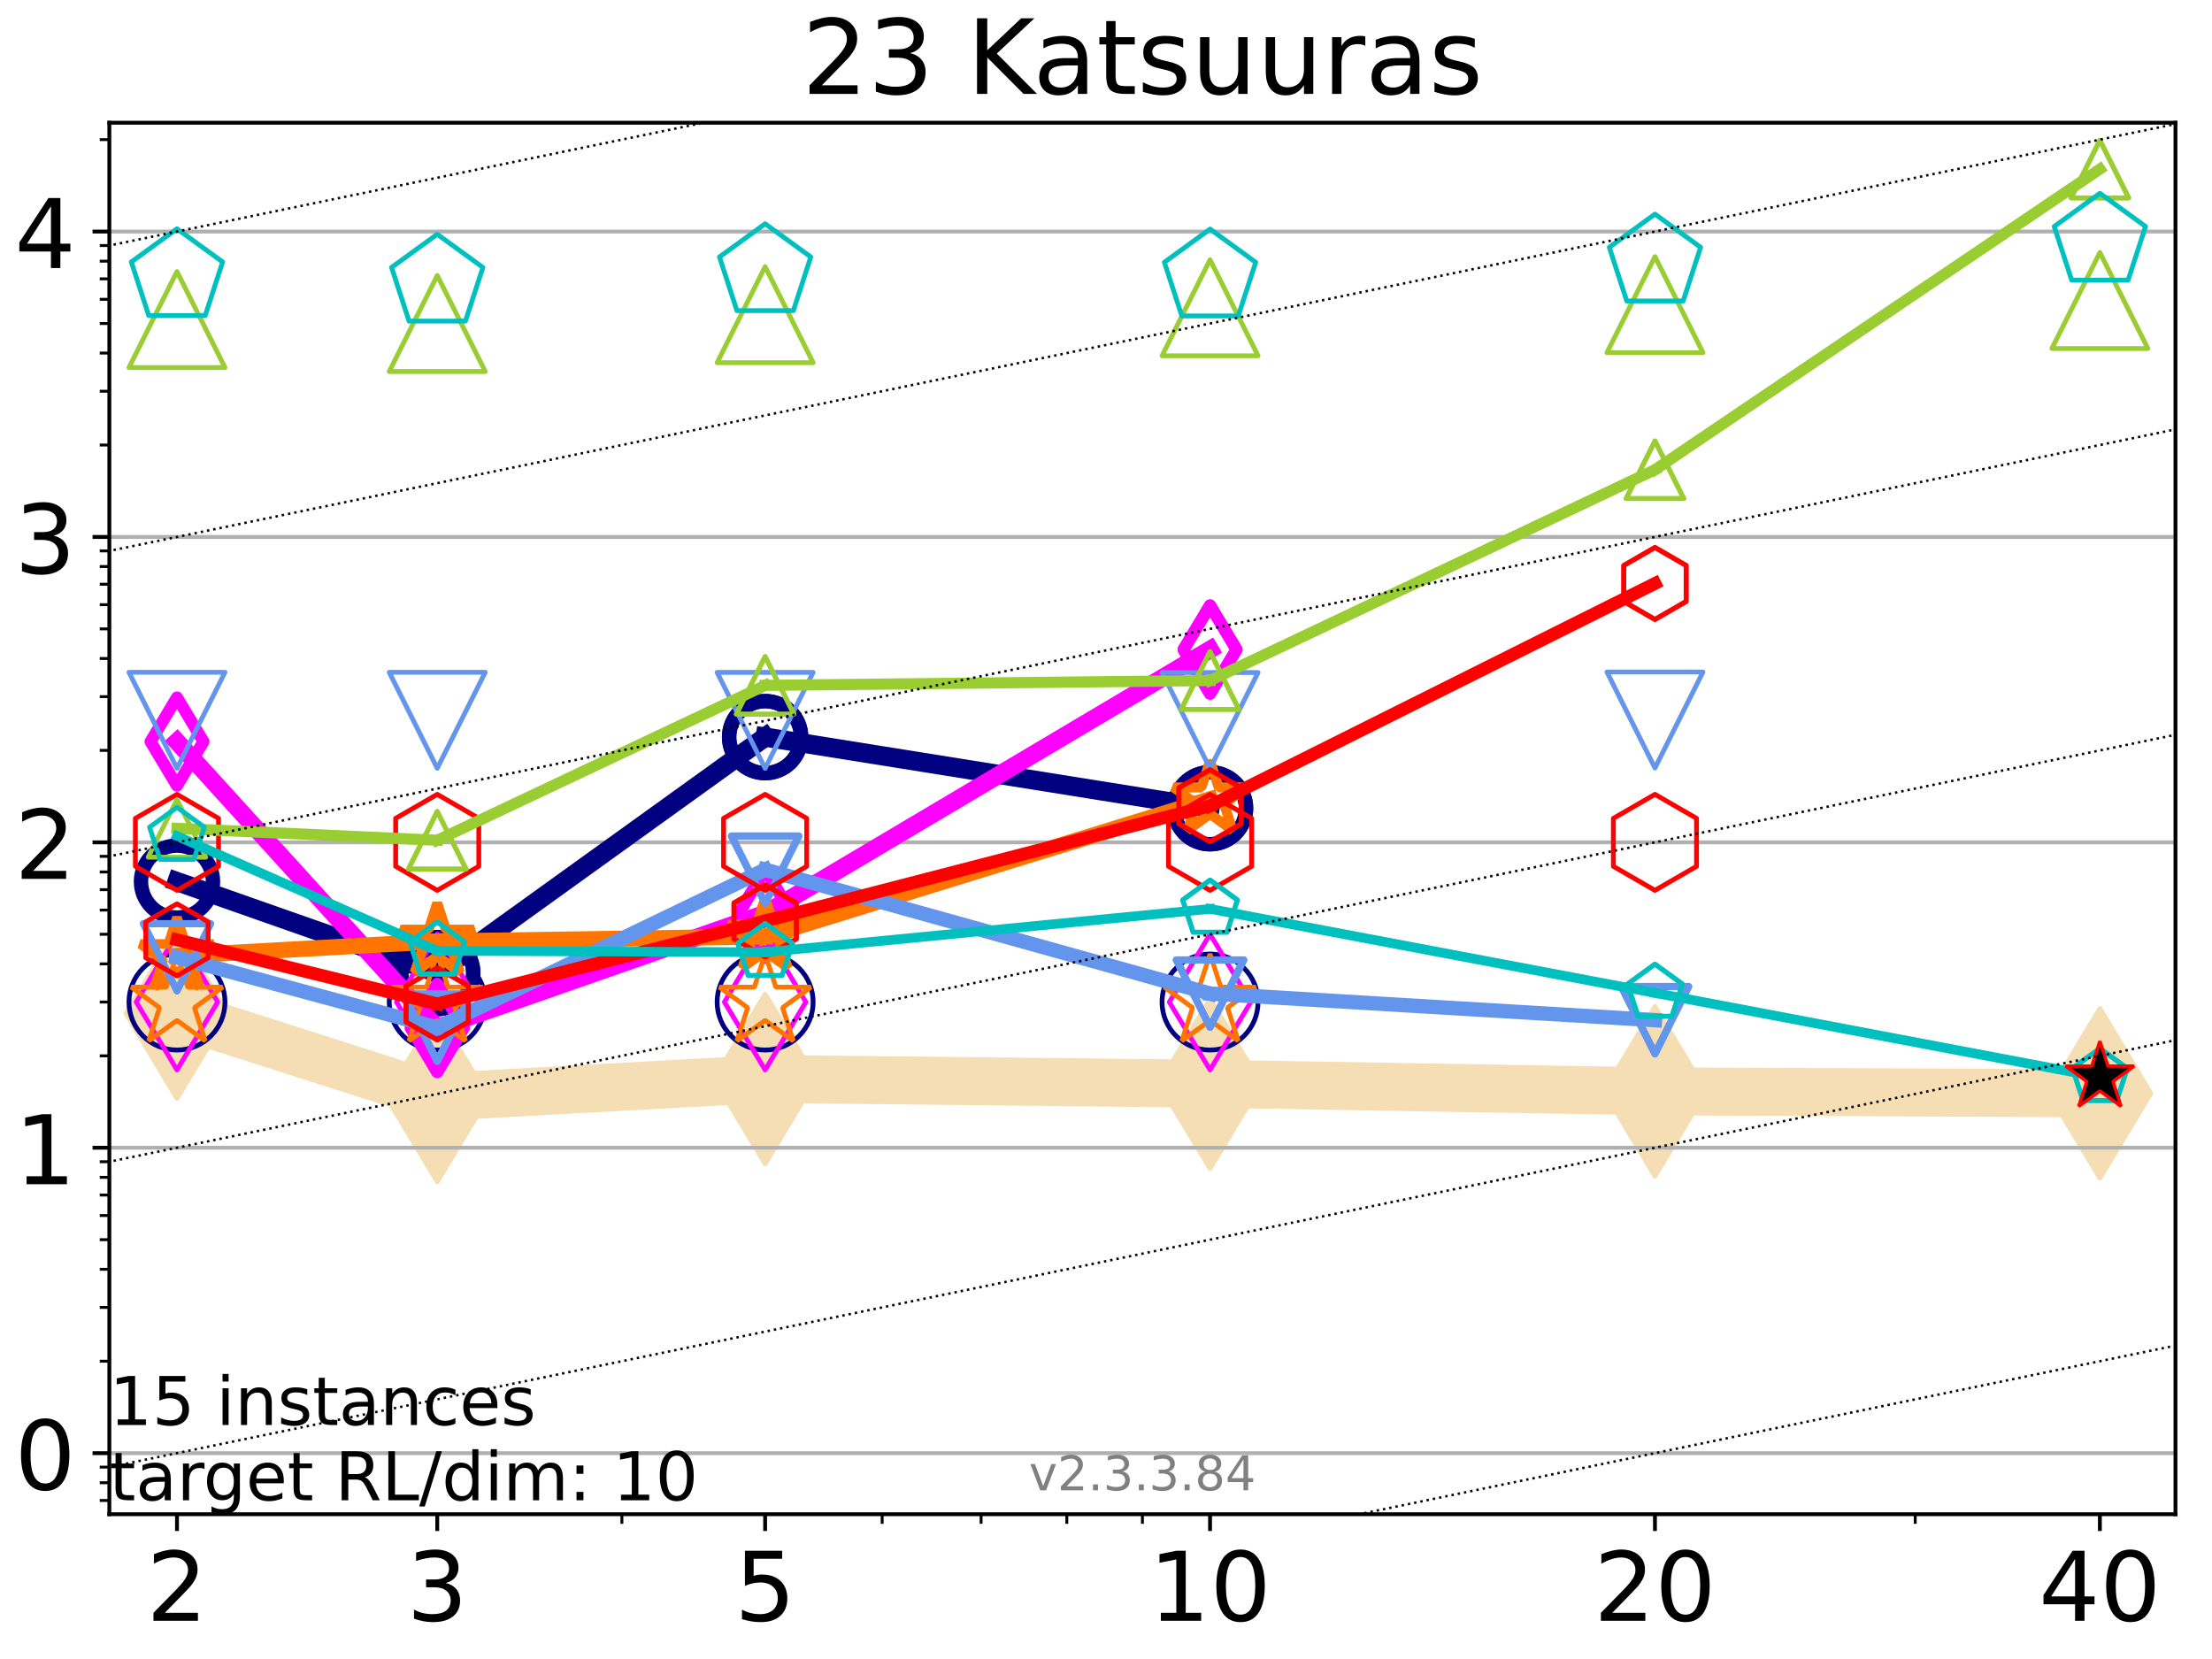 <?xml version="1.0" encoding="utf-8" standalone="no"?>
<!DOCTYPE svg PUBLIC "-//W3C//DTD SVG 1.1//EN"
  "http://www.w3.org/Graphics/SVG/1.1/DTD/svg11.dtd">
<!-- Created with matplotlib (https://matplotlib.org/) -->
<svg height="345.6pt" version="1.1" viewBox="0 0 460.8 345.6" width="460.8pt" xmlns="http://www.w3.org/2000/svg" xmlns:xlink="http://www.w3.org/1999/xlink">
 <defs>
  <style type="text/css">*{stroke-linecap:butt;stroke-linejoin:round;}</style>
 </defs>
 <g id="figure_1">
  <g id="patch_1">
   <path d="M 0 345.6 
L 460.8 345.6 
L 460.8 0 
L 0 0 
z
" style="fill:#ffffff;"/>
  </g>
  <g id="axes_1">
   <g id="patch_2">
    <path d="M 22.78 315.44 
L 453.192 315.44 
L 453.192 25.56 
L 22.78 25.56 
z
" style="fill:#ffffff;"/>
   </g>
   <g id="line2d_1">
    <path clip-path="url(#p158b8df8bc)" d="M 36.868 211.146 
L 91.085 228.514 
L 159.39 224.762 
L 252.074 225.767 
L 344.758 227.346 
L 437.443 227.756 
" style="fill:none;stroke:#f5deb3;stroke-linecap:square;stroke-width:10;"/>
    <defs>
     <path d="M -0 17.678 
L 10.607 0 
L 0 -17.678 
L -10.607 -0 
z
" id="m3eb520c87d" style="stroke:#f5deb3;stroke-linejoin:miter;"/>
    </defs>
    <g clip-path="url(#p158b8df8bc)">
     <use style="fill:#f5deb3;stroke:#f5deb3;stroke-linejoin:miter;" x="36.868" xlink:href="#m3eb520c87d" y="211.146"/>
     <use style="fill:#f5deb3;stroke:#f5deb3;stroke-linejoin:miter;" x="91.085" xlink:href="#m3eb520c87d" y="228.514"/>
     <use style="fill:#f5deb3;stroke:#f5deb3;stroke-linejoin:miter;" x="159.39" xlink:href="#m3eb520c87d" y="224.762"/>
     <use style="fill:#f5deb3;stroke:#f5deb3;stroke-linejoin:miter;" x="252.074" xlink:href="#m3eb520c87d" y="225.767"/>
     <use style="fill:#f5deb3;stroke:#f5deb3;stroke-linejoin:miter;" x="344.758" xlink:href="#m3eb520c87d" y="227.346"/>
     <use style="fill:#f5deb3;stroke:#f5deb3;stroke-linejoin:miter;" x="437.443" xlink:href="#m3eb520c87d" y="227.756"/>
    </g>
   </g>
   <g id="matplotlib.axis_1">
    <g id="xtick_1">
     <g id="line2d_2">
      <defs>
       <path d="M 0 0 
L 0 3.5 
" id="mdb82f59015" style="stroke:#000000;stroke-width:0.8;"/>
      </defs>
      <g>
       <use style="stroke:#000000;stroke-width:0.8;" x="36.868" xlink:href="#mdb82f59015" y="315.44"/>
      </g>
     </g>
     <g id="text_1">
      <!-- 2 -->
      <g transform="translate(30.506 337.637)scale(0.2 -0.2)">
       <defs>
        <path d="M 19.188 8.297 
L 53.609 8.297 
L 53.609 0 
L 7.328 0 
L 7.328 8.297 
Q 12.938 14.109 22.625 23.891 
Q 32.328 33.688 34.812 36.531 
Q 39.547 41.844 41.422 45.531 
Q 43.312 49.219 43.312 52.781 
Q 43.312 58.594 39.234 62.25 
Q 35.156 65.922 28.609 65.922 
Q 23.969 65.922 18.812 64.312 
Q 13.672 62.703 7.812 59.422 
L 7.812 69.391 
Q 13.766 71.781 18.938 73 
Q 24.125 74.219 28.422 74.219 
Q 39.75 74.219 46.484 68.547 
Q 53.219 62.891 53.219 53.422 
Q 53.219 48.922 51.531 44.891 
Q 49.859 40.875 45.406 35.406 
Q 44.188 33.984 37.641 27.219 
Q 31.109 20.453 19.188 8.297 
z
" id="DejaVuSans-50"/>
       </defs>
       <use xlink:href="#DejaVuSans-50"/>
      </g>
     </g>
    </g>
    <g id="xtick_2">
     <g id="line2d_3">
      <g>
       <use style="stroke:#000000;stroke-width:0.8;" x="91.085" xlink:href="#mdb82f59015" y="315.44"/>
      </g>
     </g>
     <g id="text_2">
      <!-- 3 -->
      <g transform="translate(84.723 337.637)scale(0.2 -0.2)">
       <defs>
        <path d="M 40.578 39.312 
Q 47.656 37.797 51.625 33 
Q 55.609 28.219 55.609 21.188 
Q 55.609 10.406 48.188 4.484 
Q 40.766 -1.422 27.094 -1.422 
Q 22.516 -1.422 17.656 -0.516 
Q 12.797 0.391 7.625 2.203 
L 7.625 11.719 
Q 11.719 9.328 16.594 8.109 
Q 21.484 6.891 26.812 6.891 
Q 36.078 6.891 40.938 10.547 
Q 45.797 14.203 45.797 21.188 
Q 45.797 27.641 41.281 31.266 
Q 36.766 34.906 28.719 34.906 
L 20.219 34.906 
L 20.219 43.016 
L 29.109 43.016 
Q 36.375 43.016 40.234 45.922 
Q 44.094 48.828 44.094 54.297 
Q 44.094 59.906 40.109 62.906 
Q 36.141 65.922 28.719 65.922 
Q 24.656 65.922 20.016 65.031 
Q 15.375 64.156 9.812 62.312 
L 9.812 71.094 
Q 15.438 72.656 20.344 73.438 
Q 25.25 74.219 29.594 74.219 
Q 40.828 74.219 47.359 69.109 
Q 53.906 64.016 53.906 55.328 
Q 53.906 49.266 50.438 45.094 
Q 46.969 40.922 40.578 39.312 
z
" id="DejaVuSans-51"/>
       </defs>
       <use xlink:href="#DejaVuSans-51"/>
      </g>
     </g>
    </g>
    <g id="xtick_3">
     <g id="line2d_4">
      <g>
       <use style="stroke:#000000;stroke-width:0.8;" x="159.39" xlink:href="#mdb82f59015" y="315.44"/>
      </g>
     </g>
     <g id="text_3">
      <!-- 5 -->
      <g transform="translate(153.028 337.637)scale(0.2 -0.2)">
       <defs>
        <path d="M 10.797 72.906 
L 49.516 72.906 
L 49.516 64.594 
L 19.828 64.594 
L 19.828 46.734 
Q 21.969 47.469 24.109 47.828 
Q 26.266 48.188 28.422 48.188 
Q 40.625 48.188 47.75 41.5 
Q 54.891 34.812 54.891 23.391 
Q 54.891 11.625 47.562 5.094 
Q 40.234 -1.422 26.906 -1.422 
Q 22.312 -1.422 17.547 -0.641 
Q 12.797 0.141 7.719 1.703 
L 7.719 11.625 
Q 12.109 9.234 16.797 8.062 
Q 21.484 6.891 26.703 6.891 
Q 35.156 6.891 40.078 11.328 
Q 45.016 15.766 45.016 23.391 
Q 45.016 31 40.078 35.438 
Q 35.156 39.891 26.703 39.891 
Q 22.75 39.891 18.812 39.016 
Q 14.891 38.141 10.797 36.281 
z
" id="DejaVuSans-53"/>
       </defs>
       <use xlink:href="#DejaVuSans-53"/>
      </g>
     </g>
    </g>
    <g id="xtick_4">
     <g id="line2d_5">
      <g>
       <use style="stroke:#000000;stroke-width:0.8;" x="252.074" xlink:href="#mdb82f59015" y="315.44"/>
      </g>
     </g>
     <g id="text_4">
      <!-- 10 -->
      <g transform="translate(239.349 337.637)scale(0.2 -0.2)">
       <defs>
        <path d="M 12.406 8.297 
L 28.516 8.297 
L 28.516 63.922 
L 10.984 60.406 
L 10.984 69.391 
L 28.422 72.906 
L 38.281 72.906 
L 38.281 8.297 
L 54.391 8.297 
L 54.391 0 
L 12.406 0 
z
" id="DejaVuSans-49"/>
        <path d="M 31.781 66.406 
Q 24.172 66.406 20.328 58.906 
Q 16.5 51.422 16.5 36.375 
Q 16.5 21.391 20.328 13.891 
Q 24.172 6.391 31.781 6.391 
Q 39.453 6.391 43.281 13.891 
Q 47.125 21.391 47.125 36.375 
Q 47.125 51.422 43.281 58.906 
Q 39.453 66.406 31.781 66.406 
z
M 31.781 74.219 
Q 44.047 74.219 50.516 64.516 
Q 56.984 54.828 56.984 36.375 
Q 56.984 17.969 50.516 8.266 
Q 44.047 -1.422 31.781 -1.422 
Q 19.531 -1.422 13.062 8.266 
Q 6.594 17.969 6.594 36.375 
Q 6.594 54.828 13.062 64.516 
Q 19.531 74.219 31.781 74.219 
z
" id="DejaVuSans-48"/>
       </defs>
       <use xlink:href="#DejaVuSans-49"/>
       <use x="63.623" xlink:href="#DejaVuSans-48"/>
      </g>
     </g>
    </g>
    <g id="xtick_5">
     <g id="line2d_6">
      <g>
       <use style="stroke:#000000;stroke-width:0.8;" x="344.758" xlink:href="#mdb82f59015" y="315.44"/>
      </g>
     </g>
     <g id="text_5">
      <!-- 20 -->
      <g transform="translate(332.033 337.637)scale(0.2 -0.2)">
       <use xlink:href="#DejaVuSans-50"/>
       <use x="63.623" xlink:href="#DejaVuSans-48"/>
      </g>
     </g>
    </g>
    <g id="xtick_6">
     <g id="line2d_7">
      <g>
       <use style="stroke:#000000;stroke-width:0.8;" x="437.443" xlink:href="#mdb82f59015" y="315.44"/>
      </g>
     </g>
     <g id="text_6">
      <!-- 40 -->
      <g transform="translate(424.718 337.637)scale(0.2 -0.2)">
       <defs>
        <path d="M 37.797 64.312 
L 12.891 25.391 
L 37.797 25.391 
z
M 35.203 72.906 
L 47.609 72.906 
L 47.609 25.391 
L 58.016 25.391 
L 58.016 17.188 
L 47.609 17.188 
L 47.609 0 
L 37.797 0 
L 37.797 17.188 
L 4.891 17.188 
L 4.891 26.703 
z
" id="DejaVuSans-52"/>
       </defs>
       <use xlink:href="#DejaVuSans-52"/>
       <use x="63.623" xlink:href="#DejaVuSans-48"/>
      </g>
     </g>
    </g>
    <g id="xtick_7">
     <g id="line2d_8">
      <defs>
       <path d="M 0 0 
L 0 2 
" id="m0b42305bea" style="stroke:#000000;stroke-width:0.6;"/>
      </defs>
      <g>
       <use style="stroke:#000000;stroke-width:0.6;" x="129.552" xlink:href="#m0b42305bea" y="315.44"/>
      </g>
     </g>
    </g>
    <g id="xtick_8">
     <g id="line2d_9">
      <g>
       <use style="stroke:#000000;stroke-width:0.6;" x="183.769" xlink:href="#m0b42305bea" y="315.44"/>
      </g>
     </g>
    </g>
    <g id="xtick_9">
     <g id="line2d_10">
      <g>
       <use style="stroke:#000000;stroke-width:0.6;" x="204.381" xlink:href="#m0b42305bea" y="315.44"/>
      </g>
     </g>
    </g>
    <g id="xtick_10">
     <g id="line2d_11">
      <g>
       <use style="stroke:#000000;stroke-width:0.6;" x="222.237" xlink:href="#m0b42305bea" y="315.44"/>
      </g>
     </g>
    </g>
    <g id="xtick_11">
     <g id="line2d_12">
      <g>
       <use style="stroke:#000000;stroke-width:0.6;" x="237.986" xlink:href="#m0b42305bea" y="315.44"/>
      </g>
     </g>
    </g>
    <g id="xtick_12">
     <g id="line2d_13">
      <g>
       <use style="stroke:#000000;stroke-width:0.6;" x="398.975" xlink:href="#m0b42305bea" y="315.44"/>
      </g>
     </g>
    </g>
   </g>
   <g id="matplotlib.axis_2">
    <g id="ytick_1">
     <g id="line2d_14">
      <path clip-path="url(#p158b8df8bc)" d="M 22.78 302.716 
L 453.192 302.716 
" style="fill:none;stroke:#b0b0b0;stroke-linecap:square;stroke-width:0.8;"/>
     </g>
     <g id="line2d_15">
      <defs>
       <path d="M 0 0 
L -3.5 0 
" id="mdfaca10c7a" style="stroke:#000000;stroke-width:0.8;"/>
      </defs>
      <g>
       <use style="stroke:#000000;stroke-width:0.8;" x="22.78" xlink:href="#mdfaca10c7a" y="302.716"/>
      </g>
     </g>
     <g id="text_7">
      <!-- 0 -->
      <g transform="translate(3.055 310.314)scale(0.2 -0.2)">
       <use xlink:href="#DejaVuSans-48"/>
      </g>
     </g>
    </g>
    <g id="ytick_2">
     <g id="line2d_16">
      <path clip-path="url(#p158b8df8bc)" d="M 22.78 239.096 
L 453.192 239.096 
" style="fill:none;stroke:#b0b0b0;stroke-linecap:square;stroke-width:0.8;"/>
     </g>
     <g id="line2d_17">
      <g>
       <use style="stroke:#000000;stroke-width:0.8;" x="22.78" xlink:href="#mdfaca10c7a" y="239.096"/>
      </g>
     </g>
     <g id="text_8">
      <!-- 1 -->
      <g transform="translate(3.055 246.695)scale(0.2 -0.2)">
       <use xlink:href="#DejaVuSans-49"/>
      </g>
     </g>
    </g>
    <g id="ytick_3">
     <g id="line2d_18">
      <path clip-path="url(#p158b8df8bc)" d="M 22.78 175.477 
L 453.192 175.477 
" style="fill:none;stroke:#b0b0b0;stroke-linecap:square;stroke-width:0.8;"/>
     </g>
     <g id="line2d_19">
      <g>
       <use style="stroke:#000000;stroke-width:0.8;" x="22.78" xlink:href="#mdfaca10c7a" y="175.477"/>
      </g>
     </g>
     <g id="text_9">
      <!-- 2 -->
      <g transform="translate(3.055 183.075)scale(0.2 -0.2)">
       <use xlink:href="#DejaVuSans-50"/>
      </g>
     </g>
    </g>
    <g id="ytick_4">
     <g id="line2d_20">
      <path clip-path="url(#p158b8df8bc)" d="M 22.78 111.857 
L 453.192 111.857 
" style="fill:none;stroke:#b0b0b0;stroke-linecap:square;stroke-width:0.8;"/>
     </g>
     <g id="line2d_21">
      <g>
       <use style="stroke:#000000;stroke-width:0.8;" x="22.78" xlink:href="#mdfaca10c7a" y="111.857"/>
      </g>
     </g>
     <g id="text_10">
      <!-- 3 -->
      <g transform="translate(3.055 119.455)scale(0.2 -0.2)">
       <use xlink:href="#DejaVuSans-51"/>
      </g>
     </g>
    </g>
    <g id="ytick_5">
     <g id="line2d_22">
      <path clip-path="url(#p158b8df8bc)" d="M 22.78 48.237 
L 453.192 48.237 
" style="fill:none;stroke:#b0b0b0;stroke-linecap:square;stroke-width:0.8;"/>
     </g>
     <g id="line2d_23">
      <g>
       <use style="stroke:#000000;stroke-width:0.8;" x="22.78" xlink:href="#mdfaca10c7a" y="48.237"/>
      </g>
     </g>
     <g id="text_11">
      <!-- 4 -->
      <g transform="translate(3.055 55.836)scale(0.2 -0.2)">
       <use xlink:href="#DejaVuSans-52"/>
      </g>
     </g>
    </g>
    <g id="ytick_6">
     <g id="line2d_24">
      <defs>
       <path d="M 0 0 
L -2 0 
" id="m659ee6a01e" style="stroke:#000000;stroke-width:0.6;"/>
      </defs>
      <g>
       <use style="stroke:#000000;stroke-width:0.6;" x="22.78" xlink:href="#m659ee6a01e" y="312.571"/>
      </g>
     </g>
    </g>
    <g id="ytick_7">
     <g id="line2d_25">
      <g>
       <use style="stroke:#000000;stroke-width:0.6;" x="22.78" xlink:href="#m659ee6a01e" y="308.881"/>
      </g>
     </g>
    </g>
    <g id="ytick_8">
     <g id="line2d_26">
      <g>
       <use style="stroke:#000000;stroke-width:0.6;" x="22.78" xlink:href="#m659ee6a01e" y="305.627"/>
      </g>
     </g>
    </g>
    <g id="ytick_9">
     <g id="line2d_27">
      <g>
       <use style="stroke:#000000;stroke-width:0.6;" x="22.78" xlink:href="#m659ee6a01e" y="283.565"/>
      </g>
     </g>
    </g>
    <g id="ytick_10">
     <g id="line2d_28">
      <g>
       <use style="stroke:#000000;stroke-width:0.6;" x="22.78" xlink:href="#m659ee6a01e" y="272.362"/>
      </g>
     </g>
    </g>
    <g id="ytick_11">
     <g id="line2d_29">
      <g>
       <use style="stroke:#000000;stroke-width:0.6;" x="22.78" xlink:href="#m659ee6a01e" y="264.413"/>
      </g>
     </g>
    </g>
    <g id="ytick_12">
     <g id="line2d_30">
      <g>
       <use style="stroke:#000000;stroke-width:0.6;" x="22.78" xlink:href="#m659ee6a01e" y="258.248"/>
      </g>
     </g>
    </g>
    <g id="ytick_13">
     <g id="line2d_31">
      <g>
       <use style="stroke:#000000;stroke-width:0.6;" x="22.78" xlink:href="#m659ee6a01e" y="253.21"/>
      </g>
     </g>
    </g>
    <g id="ytick_14">
     <g id="line2d_32">
      <g>
       <use style="stroke:#000000;stroke-width:0.6;" x="22.78" xlink:href="#m659ee6a01e" y="248.951"/>
      </g>
     </g>
    </g>
    <g id="ytick_15">
     <g id="line2d_33">
      <g>
       <use style="stroke:#000000;stroke-width:0.6;" x="22.78" xlink:href="#m659ee6a01e" y="245.262"/>
      </g>
     </g>
    </g>
    <g id="ytick_16">
     <g id="line2d_34">
      <g>
       <use style="stroke:#000000;stroke-width:0.6;" x="22.78" xlink:href="#m659ee6a01e" y="242.007"/>
      </g>
     </g>
    </g>
    <g id="ytick_17">
     <g id="line2d_35">
      <g>
       <use style="stroke:#000000;stroke-width:0.6;" x="22.78" xlink:href="#m659ee6a01e" y="219.945"/>
      </g>
     </g>
    </g>
    <g id="ytick_18">
     <g id="line2d_36">
      <g>
       <use style="stroke:#000000;stroke-width:0.6;" x="22.78" xlink:href="#m659ee6a01e" y="208.742"/>
      </g>
     </g>
    </g>
    <g id="ytick_19">
     <g id="line2d_37">
      <g>
       <use style="stroke:#000000;stroke-width:0.6;" x="22.78" xlink:href="#m659ee6a01e" y="200.793"/>
      </g>
     </g>
    </g>
    <g id="ytick_20">
     <g id="line2d_38">
      <g>
       <use style="stroke:#000000;stroke-width:0.6;" x="22.78" xlink:href="#m659ee6a01e" y="194.628"/>
      </g>
     </g>
    </g>
    <g id="ytick_21">
     <g id="line2d_39">
      <g>
       <use style="stroke:#000000;stroke-width:0.6;" x="22.78" xlink:href="#m659ee6a01e" y="189.591"/>
      </g>
     </g>
    </g>
    <g id="ytick_22">
     <g id="line2d_40">
      <g>
       <use style="stroke:#000000;stroke-width:0.6;" x="22.78" xlink:href="#m659ee6a01e" y="185.331"/>
      </g>
     </g>
    </g>
    <g id="ytick_23">
     <g id="line2d_41">
      <g>
       <use style="stroke:#000000;stroke-width:0.6;" x="22.78" xlink:href="#m659ee6a01e" y="181.642"/>
      </g>
     </g>
    </g>
    <g id="ytick_24">
     <g id="line2d_42">
      <g>
       <use style="stroke:#000000;stroke-width:0.6;" x="22.78" xlink:href="#m659ee6a01e" y="178.388"/>
      </g>
     </g>
    </g>
    <g id="ytick_25">
     <g id="line2d_43">
      <g>
       <use style="stroke:#000000;stroke-width:0.6;" x="22.78" xlink:href="#m659ee6a01e" y="156.325"/>
      </g>
     </g>
    </g>
    <g id="ytick_26">
     <g id="line2d_44">
      <g>
       <use style="stroke:#000000;stroke-width:0.6;" x="22.78" xlink:href="#m659ee6a01e" y="145.122"/>
      </g>
     </g>
    </g>
    <g id="ytick_27">
     <g id="line2d_45">
      <g>
       <use style="stroke:#000000;stroke-width:0.6;" x="22.78" xlink:href="#m659ee6a01e" y="137.174"/>
      </g>
     </g>
    </g>
    <g id="ytick_28">
     <g id="line2d_46">
      <g>
       <use style="stroke:#000000;stroke-width:0.6;" x="22.78" xlink:href="#m659ee6a01e" y="131.008"/>
      </g>
     </g>
    </g>
    <g id="ytick_29">
     <g id="line2d_47">
      <g>
       <use style="stroke:#000000;stroke-width:0.6;" x="22.78" xlink:href="#m659ee6a01e" y="125.971"/>
      </g>
     </g>
    </g>
    <g id="ytick_30">
     <g id="line2d_48">
      <g>
       <use style="stroke:#000000;stroke-width:0.6;" x="22.78" xlink:href="#m659ee6a01e" y="121.712"/>
      </g>
     </g>
    </g>
    <g id="ytick_31">
     <g id="line2d_49">
      <g>
       <use style="stroke:#000000;stroke-width:0.6;" x="22.78" xlink:href="#m659ee6a01e" y="118.022"/>
      </g>
     </g>
    </g>
    <g id="ytick_32">
     <g id="line2d_50">
      <g>
       <use style="stroke:#000000;stroke-width:0.6;" x="22.78" xlink:href="#m659ee6a01e" y="114.768"/>
      </g>
     </g>
    </g>
    <g id="ytick_33">
     <g id="line2d_51">
      <g>
       <use style="stroke:#000000;stroke-width:0.6;" x="22.78" xlink:href="#m659ee6a01e" y="92.705"/>
      </g>
     </g>
    </g>
    <g id="ytick_34">
     <g id="line2d_52">
      <g>
       <use style="stroke:#000000;stroke-width:0.6;" x="22.78" xlink:href="#m659ee6a01e" y="81.503"/>
      </g>
     </g>
    </g>
    <g id="ytick_35">
     <g id="line2d_53">
      <g>
       <use style="stroke:#000000;stroke-width:0.6;" x="22.78" xlink:href="#m659ee6a01e" y="73.554"/>
      </g>
     </g>
    </g>
    <g id="ytick_36">
     <g id="line2d_54">
      <g>
       <use style="stroke:#000000;stroke-width:0.6;" x="22.78" xlink:href="#m659ee6a01e" y="67.389"/>
      </g>
     </g>
    </g>
    <g id="ytick_37">
     <g id="line2d_55">
      <g>
       <use style="stroke:#000000;stroke-width:0.6;" x="22.78" xlink:href="#m659ee6a01e" y="62.351"/>
      </g>
     </g>
    </g>
    <g id="ytick_38">
     <g id="line2d_56">
      <g>
       <use style="stroke:#000000;stroke-width:0.6;" x="22.78" xlink:href="#m659ee6a01e" y="58.092"/>
      </g>
     </g>
    </g>
    <g id="ytick_39">
     <g id="line2d_57">
      <g>
       <use style="stroke:#000000;stroke-width:0.6;" x="22.78" xlink:href="#m659ee6a01e" y="54.403"/>
      </g>
     </g>
    </g>
    <g id="ytick_40">
     <g id="line2d_58">
      <g>
       <use style="stroke:#000000;stroke-width:0.6;" x="22.78" xlink:href="#m659ee6a01e" y="51.148"/>
      </g>
     </g>
    </g>
    <g id="ytick_41">
     <g id="line2d_59">
      <g>
       <use style="stroke:#000000;stroke-width:0.6;" x="22.78" xlink:href="#m659ee6a01e" y="29.086"/>
      </g>
     </g>
    </g>
   </g>
   <g id="line2d_60">
    <path clip-path="url(#p158b8df8bc)" d="M 36.868 183.647 
L 91.085 202.7 
" style="fill:none;stroke:#000080;stroke-linecap:square;stroke-width:4;"/>
    <defs>
     <path d="M 0 7.5 
C 1.989 7.5 3.897 6.71 5.303 5.303 
C 6.71 3.897 7.5 1.989 7.5 0 
C 7.5 -1.989 6.71 -3.897 5.303 -5.303 
C 3.897 -6.71 1.989 -7.5 0 -7.5 
C -1.989 -7.5 -3.897 -6.71 -5.303 -5.303 
C -6.71 -3.897 -7.5 -1.989 -7.5 0 
C -7.5 1.989 -6.71 3.897 -5.303 5.303 
C -3.897 6.71 -1.989 7.5 0 7.5 
z
" id="m756c62e90d" style="stroke:#000080;stroke-width:3;"/>
    </defs>
    <g clip-path="url(#p158b8df8bc)">
     <use style="fill-opacity:0;stroke:#000080;stroke-width:3;" x="36.868" xlink:href="#m756c62e90d" y="183.647"/>
     <use style="fill-opacity:0;stroke:#000080;stroke-width:3;" x="91.085" xlink:href="#m756c62e90d" y="202.7"/>
    </g>
   </g>
   <g id="line2d_61">
    <path clip-path="url(#p158b8df8bc)" d="M 91.085 202.7 
L 159.39 153.554 
" style="fill:none;stroke:#000080;stroke-linecap:square;stroke-width:4;"/>
    <g clip-path="url(#p158b8df8bc)">
     <use style="fill-opacity:0;stroke:#000080;stroke-width:3;" x="91.085" xlink:href="#m756c62e90d" y="202.7"/>
     <use style="fill-opacity:0;stroke:#000080;stroke-width:3;" x="159.39" xlink:href="#m756c62e90d" y="153.554"/>
    </g>
   </g>
   <g id="line2d_62">
    <path clip-path="url(#p158b8df8bc)" d="M 159.39 153.554 
L 252.074 168.37 
" style="fill:none;stroke:#000080;stroke-linecap:square;stroke-width:4;"/>
    <g clip-path="url(#p158b8df8bc)">
     <use style="fill-opacity:0;stroke:#000080;stroke-width:3;" x="159.39" xlink:href="#m756c62e90d" y="153.554"/>
     <use style="fill-opacity:0;stroke:#000080;stroke-width:3;" x="252.074" xlink:href="#m756c62e90d" y="168.37"/>
    </g>
   </g>
   <g id="line2d_63">
    <path clip-path="url(#p158b8df8bc)" d="M 252.074 168.37 
" style="fill:none;stroke:#000080;stroke-linecap:square;stroke-width:4;"/>
    <g clip-path="url(#p158b8df8bc)">
     <use style="fill-opacity:0;stroke:#000080;stroke-width:3;" x="252.074" xlink:href="#m756c62e90d" y="168.37"/>
    </g>
   </g>
   <g id="line2d_64"/>
   <g id="line2d_65">
    <defs>
     <path d="M 0 10 
C 2.652 10 5.196 8.946 7.071 7.071 
C 8.946 5.196 10 2.652 10 0 
C 10 -2.652 8.946 -5.196 7.071 -7.071 
C 5.196 -8.946 2.652 -10 0 -10 
C -2.652 -10 -5.196 -8.946 -7.071 -7.071 
C -8.946 -5.196 -10 -2.652 -10 0 
C -10 2.652 -8.946 5.196 -7.071 7.071 
C -5.196 8.946 -2.652 10 0 10 
z
" id="mf15440eec0" style="stroke:#000080;"/>
    </defs>
    <g clip-path="url(#p158b8df8bc)">
     <use style="fill-opacity:0;stroke:#000080;" x="36.868" xlink:href="#mf15440eec0" y="208.742"/>
     <use style="fill-opacity:0;stroke:#000080;" x="91.085" xlink:href="#mf15440eec0" y="208.742"/>
     <use style="fill-opacity:0;stroke:#000080;" x="159.39" xlink:href="#mf15440eec0" y="208.742"/>
     <use style="fill-opacity:0;stroke:#000080;" x="252.074" xlink:href="#mf15440eec0" y="208.742"/>
    </g>
   </g>
   <g id="line2d_66">
    <path clip-path="url(#p158b8df8bc)" d="M 36.868 154.488 
L 91.085 214.15 
" style="fill:none;stroke:#ff00ff;stroke-linecap:square;stroke-width:3.667;"/>
    <defs>
     <path d="M -0 9.192 
L 5.515 0 
L 0 -9.192 
L -5.515 -0 
z
" id="m62c9838b8f" style="stroke:#ff00ff;stroke-linejoin:miter;stroke-width:2.5;"/>
    </defs>
    <g clip-path="url(#p158b8df8bc)">
     <use style="fill-opacity:0;stroke:#ff00ff;stroke-linejoin:miter;stroke-width:2.5;" x="36.868" xlink:href="#m62c9838b8f" y="154.488"/>
     <use style="fill-opacity:0;stroke:#ff00ff;stroke-linejoin:miter;stroke-width:2.5;" x="91.085" xlink:href="#m62c9838b8f" y="214.15"/>
    </g>
   </g>
   <g id="line2d_67">
    <path clip-path="url(#p158b8df8bc)" d="M 91.085 214.15 
L 159.39 190.306 
" style="fill:none;stroke:#ff00ff;stroke-linecap:square;stroke-width:3.667;"/>
    <g clip-path="url(#p158b8df8bc)">
     <use style="fill-opacity:0;stroke:#ff00ff;stroke-linejoin:miter;stroke-width:2.5;" x="91.085" xlink:href="#m62c9838b8f" y="214.15"/>
     <use style="fill-opacity:0;stroke:#ff00ff;stroke-linejoin:miter;stroke-width:2.5;" x="159.39" xlink:href="#m62c9838b8f" y="190.306"/>
    </g>
   </g>
   <g id="line2d_68">
    <path clip-path="url(#p158b8df8bc)" d="M 159.39 190.306 
L 252.074 135.311 
" style="fill:none;stroke:#ff00ff;stroke-linecap:square;stroke-width:3.667;"/>
    <g clip-path="url(#p158b8df8bc)">
     <use style="fill-opacity:0;stroke:#ff00ff;stroke-linejoin:miter;stroke-width:2.5;" x="159.39" xlink:href="#m62c9838b8f" y="190.306"/>
     <use style="fill-opacity:0;stroke:#ff00ff;stroke-linejoin:miter;stroke-width:2.5;" x="252.074" xlink:href="#m62c9838b8f" y="135.311"/>
    </g>
   </g>
   <g id="line2d_69">
    <path clip-path="url(#p158b8df8bc)" d="M 252.074 135.311 
" style="fill:none;stroke:#ff00ff;stroke-linecap:square;stroke-width:3.667;"/>
    <g clip-path="url(#p158b8df8bc)">
     <use style="fill-opacity:0;stroke:#ff00ff;stroke-linejoin:miter;stroke-width:2.5;" x="252.074" xlink:href="#m62c9838b8f" y="135.311"/>
    </g>
   </g>
   <g id="line2d_70"/>
   <g id="line2d_71">
    <defs>
     <path d="M -0 14.142 
L 8.485 0 
L -0 -14.142 
L -8.485 -0 
z
" id="mc09f4a92d9" style="stroke:#ff00ff;stroke-linejoin:miter;"/>
    </defs>
    <g clip-path="url(#p158b8df8bc)">
     <use style="fill-opacity:0;stroke:#ff00ff;stroke-linejoin:miter;" x="36.868" xlink:href="#mc09f4a92d9" y="208.742"/>
     <use style="fill-opacity:0;stroke:#ff00ff;stroke-linejoin:miter;" x="91.085" xlink:href="#mc09f4a92d9" y="208.742"/>
     <use style="fill-opacity:0;stroke:#ff00ff;stroke-linejoin:miter;" x="159.39" xlink:href="#mc09f4a92d9" y="208.742"/>
     <use style="fill-opacity:0;stroke:#ff00ff;stroke-linejoin:miter;" x="252.074" xlink:href="#mc09f4a92d9" y="208.742"/>
    </g>
   </g>
   <g id="line2d_72">
    <path clip-path="url(#p158b8df8bc)" d="M 36.868 199.118 
L 91.085 196.115 
" style="fill:none;stroke:#ff7500;stroke-linecap:square;stroke-width:3.333;"/>
    <defs>
     <path d="M 0 -8 
L -1.796 -2.472 
L -7.608 -2.472 
L -2.906 0.944 
L -4.702 6.472 
L -0 3.056 
L 4.702 6.472 
L 2.906 0.944 
L 7.608 -2.472 
L 1.796 -2.472 
z
" id="m931c228c55" style="stroke:#ff7500;stroke-linejoin:bevel;stroke-width:2;"/>
    </defs>
    <g clip-path="url(#p158b8df8bc)">
     <use style="fill-opacity:0;stroke:#ff7500;stroke-linejoin:bevel;stroke-width:2;" x="36.868" xlink:href="#m931c228c55" y="199.118"/>
     <use style="fill-opacity:0;stroke:#ff7500;stroke-linejoin:bevel;stroke-width:2;" x="91.085" xlink:href="#m931c228c55" y="196.115"/>
    </g>
   </g>
   <g id="line2d_73">
    <path clip-path="url(#p158b8df8bc)" d="M 91.085 196.115 
L 159.39 195.09 
" style="fill:none;stroke:#ff7500;stroke-linecap:square;stroke-width:3.333;"/>
    <g clip-path="url(#p158b8df8bc)">
     <use style="fill-opacity:0;stroke:#ff7500;stroke-linejoin:bevel;stroke-width:2;" x="91.085" xlink:href="#m931c228c55" y="196.115"/>
     <use style="fill-opacity:0;stroke:#ff7500;stroke-linejoin:bevel;stroke-width:2;" x="159.39" xlink:href="#m931c228c55" y="195.09"/>
    </g>
   </g>
   <g id="line2d_74">
    <path clip-path="url(#p158b8df8bc)" d="M 159.39 195.09 
L 252.074 166.504 
" style="fill:none;stroke:#ff7500;stroke-linecap:square;stroke-width:3.333;"/>
    <g clip-path="url(#p158b8df8bc)">
     <use style="fill-opacity:0;stroke:#ff7500;stroke-linejoin:bevel;stroke-width:2;" x="159.39" xlink:href="#m931c228c55" y="195.09"/>
     <use style="fill-opacity:0;stroke:#ff7500;stroke-linejoin:bevel;stroke-width:2;" x="252.074" xlink:href="#m931c228c55" y="166.504"/>
    </g>
   </g>
   <g id="line2d_75">
    <path clip-path="url(#p158b8df8bc)" d="M 252.074 166.504 
" style="fill:none;stroke:#ff7500;stroke-linecap:square;stroke-width:3.333;"/>
    <g clip-path="url(#p158b8df8bc)">
     <use style="fill-opacity:0;stroke:#ff7500;stroke-linejoin:bevel;stroke-width:2;" x="252.074" xlink:href="#m931c228c55" y="166.504"/>
    </g>
   </g>
   <g id="line2d_76"/>
   <g id="line2d_77">
    <defs>
     <path d="M 0 -10 
L -2.245 -3.09 
L -9.511 -3.09 
L -3.633 1.18 
L -5.878 8.09 
L -0 3.82 
L 5.878 8.09 
L 3.633 1.18 
L 9.511 -3.09 
L 2.245 -3.09 
z
" id="m5024de970f" style="stroke:#ff7500;stroke-linejoin:bevel;"/>
    </defs>
    <g clip-path="url(#p158b8df8bc)">
     <use style="fill-opacity:0;stroke:#ff7500;stroke-linejoin:bevel;" x="36.868" xlink:href="#m5024de970f" y="208.742"/>
     <use style="fill-opacity:0;stroke:#ff7500;stroke-linejoin:bevel;" x="91.085" xlink:href="#m5024de970f" y="208.742"/>
     <use style="fill-opacity:0;stroke:#ff7500;stroke-linejoin:bevel;" x="159.39" xlink:href="#m5024de970f" y="208.742"/>
     <use style="fill-opacity:0;stroke:#ff7500;stroke-linejoin:bevel;" x="252.074" xlink:href="#m5024de970f" y="208.742"/>
    </g>
   </g>
   <g id="line2d_78">
    <path clip-path="url(#p158b8df8bc)" d="M 36.868 199.423 
L 91.085 214.076 
" style="fill:none;stroke:#6495ed;stroke-linecap:square;stroke-width:3;"/>
    <defs>
     <path d="M -0 7 
L 7 -7 
L -7 -7 
z
" id="m520954c0f7" style="stroke:#6495ed;stroke-linejoin:miter;stroke-width:1.5;"/>
    </defs>
    <g clip-path="url(#p158b8df8bc)">
     <use style="fill-opacity:0;stroke:#6495ed;stroke-linejoin:miter;stroke-width:1.5;" x="36.868" xlink:href="#m520954c0f7" y="199.423"/>
     <use style="fill-opacity:0;stroke:#6495ed;stroke-linejoin:miter;stroke-width:1.5;" x="91.085" xlink:href="#m520954c0f7" y="214.076"/>
    </g>
   </g>
   <g id="line2d_79">
    <path clip-path="url(#p158b8df8bc)" d="M 91.085 214.076 
L 159.39 181.172 
" style="fill:none;stroke:#6495ed;stroke-linecap:square;stroke-width:3;"/>
    <g clip-path="url(#p158b8df8bc)">
     <use style="fill-opacity:0;stroke:#6495ed;stroke-linejoin:miter;stroke-width:1.5;" x="91.085" xlink:href="#m520954c0f7" y="214.076"/>
     <use style="fill-opacity:0;stroke:#6495ed;stroke-linejoin:miter;stroke-width:1.5;" x="159.39" xlink:href="#m520954c0f7" y="181.172"/>
    </g>
   </g>
   <g id="line2d_80">
    <path clip-path="url(#p158b8df8bc)" d="M 159.39 181.172 
L 252.074 206.982 
" style="fill:none;stroke:#6495ed;stroke-linecap:square;stroke-width:3;"/>
    <g clip-path="url(#p158b8df8bc)">
     <use style="fill-opacity:0;stroke:#6495ed;stroke-linejoin:miter;stroke-width:1.5;" x="159.39" xlink:href="#m520954c0f7" y="181.172"/>
     <use style="fill-opacity:0;stroke:#6495ed;stroke-linejoin:miter;stroke-width:1.5;" x="252.074" xlink:href="#m520954c0f7" y="206.982"/>
    </g>
   </g>
   <g id="line2d_81">
    <path clip-path="url(#p158b8df8bc)" d="M 252.074 206.982 
L 344.758 212.516 
" style="fill:none;stroke:#6495ed;stroke-linecap:square;stroke-width:3;"/>
    <g clip-path="url(#p158b8df8bc)">
     <use style="fill-opacity:0;stroke:#6495ed;stroke-linejoin:miter;stroke-width:1.5;" x="252.074" xlink:href="#m520954c0f7" y="206.982"/>
     <use style="fill-opacity:0;stroke:#6495ed;stroke-linejoin:miter;stroke-width:1.5;" x="344.758" xlink:href="#m520954c0f7" y="212.516"/>
    </g>
   </g>
   <g id="line2d_82">
    <path clip-path="url(#p158b8df8bc)" d="M 344.758 212.516 
" style="fill:none;stroke:#6495ed;stroke-linecap:square;stroke-width:3;"/>
    <g clip-path="url(#p158b8df8bc)">
     <use style="fill-opacity:0;stroke:#6495ed;stroke-linejoin:miter;stroke-width:1.5;" x="344.758" xlink:href="#m520954c0f7" y="212.516"/>
    </g>
   </g>
   <g id="line2d_83"/>
   <g id="line2d_84">
    <defs>
     <path d="M -0 10 
L 10 -10 
L -10 -10 
z
" id="md971de5078" style="stroke:#6495ed;stroke-linejoin:miter;"/>
    </defs>
    <g clip-path="url(#p158b8df8bc)">
     <use style="fill-opacity:0;stroke:#6495ed;stroke-linejoin:miter;" x="36.868" xlink:href="#md971de5078" y="150.049"/>
     <use style="fill-opacity:0;stroke:#6495ed;stroke-linejoin:miter;" x="91.085" xlink:href="#md971de5078" y="150.049"/>
     <use style="fill-opacity:0;stroke:#6495ed;stroke-linejoin:miter;" x="159.39" xlink:href="#md971de5078" y="150.071"/>
     <use style="fill-opacity:0;stroke:#6495ed;stroke-linejoin:miter;" x="252.074" xlink:href="#md971de5078" y="150.105"/>
     <use style="fill-opacity:0;stroke:#6495ed;stroke-linejoin:miter;" x="344.758" xlink:href="#md971de5078" y="149.994"/>
    </g>
   </g>
   <g id="line2d_85">
    <path clip-path="url(#p158b8df8bc)" d="M 36.868 195.778 
L 91.085 209.134 
" style="fill:none;stroke:#ff0000;stroke-linecap:square;stroke-width:2.667;"/>
    <defs>
     <path d="M 0 -7.5 
L -6.495 -3.75 
L -6.495 3.75 
L -0 7.5 
L 6.495 3.75 
L 6.495 -3.75 
z
" id="m72e594bd33" style="stroke:#ff0000;stroke-linejoin:miter;"/>
    </defs>
    <g clip-path="url(#p158b8df8bc)">
     <use style="fill-opacity:0;stroke:#ff0000;stroke-linejoin:miter;" x="36.868" xlink:href="#m72e594bd33" y="195.778"/>
     <use style="fill-opacity:0;stroke:#ff0000;stroke-linejoin:miter;" x="91.085" xlink:href="#m72e594bd33" y="209.134"/>
    </g>
   </g>
   <g id="line2d_86">
    <path clip-path="url(#p158b8df8bc)" d="M 91.085 209.134 
L 159.39 191.848 
" style="fill:none;stroke:#ff0000;stroke-linecap:square;stroke-width:2.667;"/>
    <g clip-path="url(#p158b8df8bc)">
     <use style="fill-opacity:0;stroke:#ff0000;stroke-linejoin:miter;" x="91.085" xlink:href="#m72e594bd33" y="209.134"/>
     <use style="fill-opacity:0;stroke:#ff0000;stroke-linejoin:miter;" x="159.39" xlink:href="#m72e594bd33" y="191.848"/>
    </g>
   </g>
   <g id="line2d_87">
    <path clip-path="url(#p158b8df8bc)" d="M 159.39 191.848 
L 252.074 167.858 
" style="fill:none;stroke:#ff0000;stroke-linecap:square;stroke-width:2.667;"/>
    <g clip-path="url(#p158b8df8bc)">
     <use style="fill-opacity:0;stroke:#ff0000;stroke-linejoin:miter;" x="159.39" xlink:href="#m72e594bd33" y="191.848"/>
     <use style="fill-opacity:0;stroke:#ff0000;stroke-linejoin:miter;" x="252.074" xlink:href="#m72e594bd33" y="167.858"/>
    </g>
   </g>
   <g id="line2d_88">
    <path clip-path="url(#p158b8df8bc)" d="M 252.074 167.858 
L 344.758 121.546 
" style="fill:none;stroke:#ff0000;stroke-linecap:square;stroke-width:2.667;"/>
    <g clip-path="url(#p158b8df8bc)">
     <use style="fill-opacity:0;stroke:#ff0000;stroke-linejoin:miter;" x="252.074" xlink:href="#m72e594bd33" y="167.858"/>
     <use style="fill-opacity:0;stroke:#ff0000;stroke-linejoin:miter;" x="344.758" xlink:href="#m72e594bd33" y="121.546"/>
    </g>
   </g>
   <g id="line2d_89">
    <path clip-path="url(#p158b8df8bc)" d="M 344.758 121.546 
" style="fill:none;stroke:#ff0000;stroke-linecap:square;stroke-width:2.667;"/>
    <g clip-path="url(#p158b8df8bc)">
     <use style="fill-opacity:0;stroke:#ff0000;stroke-linejoin:miter;" x="344.758" xlink:href="#m72e594bd33" y="121.546"/>
    </g>
   </g>
   <g id="line2d_90"/>
   <g id="line2d_91">
    <defs>
     <path d="M 0 -10 
L -8.66 -5 
L -8.66 5 
L -0 10 
L 8.66 5 
L 8.66 -5 
z
" id="m91cbcaad12" style="stroke:#ff0000;stroke-linejoin:miter;"/>
    </defs>
    <g clip-path="url(#p158b8df8bc)">
     <use style="fill-opacity:0;stroke:#ff0000;stroke-linejoin:miter;" x="36.868" xlink:href="#m91cbcaad12" y="175.477"/>
     <use style="fill-opacity:0;stroke:#ff0000;stroke-linejoin:miter;" x="91.085" xlink:href="#m91cbcaad12" y="175.477"/>
     <use style="fill-opacity:0;stroke:#ff0000;stroke-linejoin:miter;" x="159.39" xlink:href="#m91cbcaad12" y="175.477"/>
     <use style="fill-opacity:0;stroke:#ff0000;stroke-linejoin:miter;" x="252.074" xlink:href="#m91cbcaad12" y="175.477"/>
     <use style="fill-opacity:0;stroke:#ff0000;stroke-linejoin:miter;" x="344.758" xlink:href="#m91cbcaad12" y="175.477"/>
    </g>
   </g>
   <g id="line2d_92">
    <path clip-path="url(#p158b8df8bc)" d="M 36.868 172.568 
L 91.085 175.044 
" style="fill:none;stroke:#9acd32;stroke-linecap:square;stroke-width:2.333;"/>
    <defs>
     <path d="M 0 -6 
L -6 6 
L 6 6 
z
" id="mdb58faba4e" style="stroke:#9acd32;stroke-linejoin:miter;"/>
    </defs>
    <g clip-path="url(#p158b8df8bc)">
     <use style="fill-opacity:0;stroke:#9acd32;stroke-linejoin:miter;" x="36.868" xlink:href="#mdb58faba4e" y="172.568"/>
     <use style="fill-opacity:0;stroke:#9acd32;stroke-linejoin:miter;" x="91.085" xlink:href="#mdb58faba4e" y="175.044"/>
    </g>
   </g>
   <g id="line2d_93">
    <path clip-path="url(#p158b8df8bc)" d="M 91.085 175.044 
L 159.39 142.775 
" style="fill:none;stroke:#9acd32;stroke-linecap:square;stroke-width:2.333;"/>
    <g clip-path="url(#p158b8df8bc)">
     <use style="fill-opacity:0;stroke:#9acd32;stroke-linejoin:miter;" x="91.085" xlink:href="#mdb58faba4e" y="175.044"/>
     <use style="fill-opacity:0;stroke:#9acd32;stroke-linejoin:miter;" x="159.39" xlink:href="#mdb58faba4e" y="142.775"/>
    </g>
   </g>
   <g id="line2d_94">
    <path clip-path="url(#p158b8df8bc)" d="M 159.39 142.775 
L 252.074 141.766 
" style="fill:none;stroke:#9acd32;stroke-linecap:square;stroke-width:2.333;"/>
    <g clip-path="url(#p158b8df8bc)">
     <use style="fill-opacity:0;stroke:#9acd32;stroke-linejoin:miter;" x="159.39" xlink:href="#mdb58faba4e" y="142.775"/>
     <use style="fill-opacity:0;stroke:#9acd32;stroke-linejoin:miter;" x="252.074" xlink:href="#mdb58faba4e" y="141.766"/>
    </g>
   </g>
   <g id="line2d_95">
    <path clip-path="url(#p158b8df8bc)" d="M 252.074 141.766 
L 344.758 97.855 
" style="fill:none;stroke:#9acd32;stroke-linecap:square;stroke-width:2.333;"/>
    <g clip-path="url(#p158b8df8bc)">
     <use style="fill-opacity:0;stroke:#9acd32;stroke-linejoin:miter;" x="252.074" xlink:href="#mdb58faba4e" y="141.766"/>
     <use style="fill-opacity:0;stroke:#9acd32;stroke-linejoin:miter;" x="344.758" xlink:href="#mdb58faba4e" y="97.855"/>
    </g>
   </g>
   <g id="line2d_96">
    <path clip-path="url(#p158b8df8bc)" d="M 344.758 97.855 
L 437.443 35.224 
" style="fill:none;stroke:#9acd32;stroke-linecap:square;stroke-width:2.333;"/>
    <g clip-path="url(#p158b8df8bc)">
     <use style="fill-opacity:0;stroke:#9acd32;stroke-linejoin:miter;" x="344.758" xlink:href="#mdb58faba4e" y="97.855"/>
     <use style="fill-opacity:0;stroke:#9acd32;stroke-linejoin:miter;" x="437.443" xlink:href="#mdb58faba4e" y="35.224"/>
    </g>
   </g>
   <g id="line2d_97">
    <path clip-path="url(#p158b8df8bc)" d="M 437.443 35.224 
" style="fill:none;stroke:#9acd32;stroke-linecap:square;stroke-width:2.333;"/>
    <g clip-path="url(#p158b8df8bc)">
     <use style="fill-opacity:0;stroke:#9acd32;stroke-linejoin:miter;" x="437.443" xlink:href="#mdb58faba4e" y="35.224"/>
    </g>
   </g>
   <g id="line2d_98"/>
   <g id="line2d_99">
    <defs>
     <path d="M 0 -10 
L -10 10 
L 10 10 
z
" id="m7f00775745" style="stroke:#9acd32;stroke-linejoin:miter;"/>
    </defs>
    <g clip-path="url(#p158b8df8bc)">
     <use style="fill-opacity:0;stroke:#9acd32;stroke-linejoin:miter;" x="36.868" xlink:href="#m7f00775745" y="66.567"/>
     <use style="fill-opacity:0;stroke:#9acd32;stroke-linejoin:miter;" x="91.085" xlink:href="#m7f00775745" y="67.389"/>
     <use style="fill-opacity:0;stroke:#9acd32;stroke-linejoin:miter;" x="159.39" xlink:href="#m7f00775745" y="65.552"/>
     <use style="fill-opacity:0;stroke:#9acd32;stroke-linejoin:miter;" x="252.074" xlink:href="#m7f00775745" y="64.111"/>
     <use style="fill-opacity:0;stroke:#9acd32;stroke-linejoin:miter;" x="344.758" xlink:href="#m7f00775745" y="63.462"/>
     <use style="fill-opacity:0;stroke:#9acd32;stroke-linejoin:miter;" x="437.443" xlink:href="#m7f00775745" y="62.601"/>
    </g>
   </g>
   <g id="line2d_100">
    <path clip-path="url(#p158b8df8bc)" d="M 36.868 174.172 
L 91.085 198.076 
" style="fill:none;stroke:#00bfbf;stroke-linecap:square;stroke-width:2;"/>
    <defs>
     <path d="M 0 -6 
L -5.706 -1.854 
L -3.527 4.854 
L 3.527 4.854 
L 5.706 -1.854 
z
" id="mcd2467020f" style="stroke:#00bfbf;stroke-linejoin:miter;"/>
    </defs>
    <g clip-path="url(#p158b8df8bc)">
     <use style="fill-opacity:0;stroke:#00bfbf;stroke-linejoin:miter;" x="36.868" xlink:href="#mcd2467020f" y="174.172"/>
     <use style="fill-opacity:0;stroke:#00bfbf;stroke-linejoin:miter;" x="91.085" xlink:href="#mcd2467020f" y="198.076"/>
    </g>
   </g>
   <g id="line2d_101">
    <path clip-path="url(#p158b8df8bc)" d="M 91.085 198.076 
L 159.39 198.362 
" style="fill:none;stroke:#00bfbf;stroke-linecap:square;stroke-width:2;"/>
    <g clip-path="url(#p158b8df8bc)">
     <use style="fill-opacity:0;stroke:#00bfbf;stroke-linejoin:miter;" x="91.085" xlink:href="#mcd2467020f" y="198.076"/>
     <use style="fill-opacity:0;stroke:#00bfbf;stroke-linejoin:miter;" x="159.39" xlink:href="#mcd2467020f" y="198.362"/>
    </g>
   </g>
   <g id="line2d_102">
    <path clip-path="url(#p158b8df8bc)" d="M 159.39 198.362 
L 252.074 189.337 
" style="fill:none;stroke:#00bfbf;stroke-linecap:square;stroke-width:2;"/>
    <g clip-path="url(#p158b8df8bc)">
     <use style="fill-opacity:0;stroke:#00bfbf;stroke-linejoin:miter;" x="159.39" xlink:href="#mcd2467020f" y="198.362"/>
     <use style="fill-opacity:0;stroke:#00bfbf;stroke-linejoin:miter;" x="252.074" xlink:href="#mcd2467020f" y="189.337"/>
    </g>
   </g>
   <g id="line2d_103">
    <path clip-path="url(#p158b8df8bc)" d="M 252.074 189.337 
L 344.758 206.847 
" style="fill:none;stroke:#00bfbf;stroke-linecap:square;stroke-width:2;"/>
    <g clip-path="url(#p158b8df8bc)">
     <use style="fill-opacity:0;stroke:#00bfbf;stroke-linejoin:miter;" x="252.074" xlink:href="#mcd2467020f" y="189.337"/>
     <use style="fill-opacity:0;stroke:#00bfbf;stroke-linejoin:miter;" x="344.758" xlink:href="#mcd2467020f" y="206.847"/>
    </g>
   </g>
   <g id="line2d_104">
    <path clip-path="url(#p158b8df8bc)" d="M 344.758 206.847 
L 437.443 224.4 
" style="fill:none;stroke:#00bfbf;stroke-linecap:square;stroke-width:2;"/>
    <g clip-path="url(#p158b8df8bc)">
     <use style="fill-opacity:0;stroke:#00bfbf;stroke-linejoin:miter;" x="344.758" xlink:href="#mcd2467020f" y="206.847"/>
     <use style="fill-opacity:0;stroke:#00bfbf;stroke-linejoin:miter;" x="437.443" xlink:href="#mcd2467020f" y="224.4"/>
    </g>
   </g>
   <g id="line2d_105">
    <path clip-path="url(#p158b8df8bc)" d="M 437.443 224.4 
" style="fill:none;stroke:#00bfbf;stroke-linecap:square;stroke-width:2;"/>
    <g clip-path="url(#p158b8df8bc)">
     <use style="fill-opacity:0;stroke:#00bfbf;stroke-linejoin:miter;" x="437.443" xlink:href="#mcd2467020f" y="224.4"/>
    </g>
   </g>
   <g id="line2d_106"/>
   <g id="line2d_107">
    <defs>
     <path d="M 0 -10 
L -9.511 -3.09 
L -5.878 8.09 
L 5.878 8.09 
L 9.511 -3.09 
z
" id="m58af93ba5e" style="stroke:#00bfbf;stroke-linejoin:miter;"/>
    </defs>
    <g clip-path="url(#p158b8df8bc)">
     <use style="fill-opacity:0;stroke:#00bfbf;stroke-linejoin:miter;" x="36.868" xlink:href="#m58af93ba5e" y="57.659"/>
     <use style="fill-opacity:0;stroke:#00bfbf;stroke-linejoin:miter;" x="91.085" xlink:href="#m58af93ba5e" y="58.798"/>
     <use style="fill-opacity:0;stroke:#00bfbf;stroke-linejoin:miter;" x="159.39" xlink:href="#m58af93ba5e" y="56.617"/>
     <use style="fill-opacity:0;stroke:#00bfbf;stroke-linejoin:miter;" x="252.074" xlink:href="#m58af93ba5e" y="57.724"/>
     <use style="fill-opacity:0;stroke:#00bfbf;stroke-linejoin:miter;" x="344.758" xlink:href="#m58af93ba5e" y="54.608"/>
     <use style="fill-opacity:0;stroke:#00bfbf;stroke-linejoin:miter;" x="437.443" xlink:href="#m58af93ba5e" y="50.267"/>
    </g>
   </g>
   <g id="line2d_108">
    <defs>
     <path d="M 0 -7.5 
L -1.684 -2.318 
L -7.133 -2.318 
L -2.725 0.885 
L -4.408 6.068 
L -0 2.865 
L 4.408 6.068 
L 2.725 0.885 
L 7.133 -2.318 
L 1.684 -2.318 
z
" id="m424ac5d3f4" style="stroke:#ff0000;stroke-linejoin:bevel;stroke-width:0.7;"/>
    </defs>
    <g clip-path="url(#p158b8df8bc)">
     <use style="stroke:#ff0000;stroke-linejoin:bevel;stroke-width:0.7;" x="437.443" xlink:href="#m424ac5d3f4" y="224.4"/>
    </g>
   </g>
   <g id="line2d_109">
    <path clip-path="url(#p158b8df8bc)" d="M 132.38 346.6 
L 461.8 278.532 
" style="fill:none;stroke:#000000;stroke-dasharray:0.5,0.825;stroke-dashoffset:0;stroke-width:0.5;"/>
   </g>
   <g id="line2d_110">
    <path clip-path="url(#p158b8df8bc)" d="M -1 310.541 
L 461.8 214.912 
" style="fill:none;stroke:#000000;stroke-dasharray:0.5,0.825;stroke-dashoffset:0;stroke-width:0.5;"/>
   </g>
   <g id="line2d_111">
    <path clip-path="url(#p158b8df8bc)" d="M -1 246.921 
L 461.8 151.292 
" style="fill:none;stroke:#000000;stroke-dasharray:0.5,0.825;stroke-dashoffset:0;stroke-width:0.5;"/>
   </g>
   <g id="line2d_112">
    <path clip-path="url(#p158b8df8bc)" d="M -1 183.301 
L 461.8 87.672 
" style="fill:none;stroke:#000000;stroke-dasharray:0.5,0.825;stroke-dashoffset:0;stroke-width:0.5;"/>
   </g>
   <g id="line2d_113">
    <path clip-path="url(#p158b8df8bc)" d="M -1 119.682 
L 461.8 24.053 
" style="fill:none;stroke:#000000;stroke-dasharray:0.5,0.825;stroke-dashoffset:0;stroke-width:0.5;"/>
   </g>
   <g id="line2d_114">
    <path clip-path="url(#p158b8df8bc)" d="M -1 56.062 
L 275.153 -1 
" style="fill:none;stroke:#000000;stroke-dasharray:0.5,0.825;stroke-dashoffset:0;stroke-width:0.5;"/>
   </g>
   <g id="line2d_115">
    <path clip-path="url(#p158b8df8bc)" style="fill:none;stroke:#000000;stroke-dasharray:0.5,0.825;stroke-dashoffset:0;stroke-width:0.5;"/>
   </g>
   <g id="line2d_116">
    <path clip-path="url(#p158b8df8bc)" style="fill:none;stroke:#000000;stroke-dasharray:0.5,0.825;stroke-dashoffset:0;stroke-width:0.5;"/>
   </g>
   <g id="line2d_117">
    <path clip-path="url(#p158b8df8bc)" style="fill:none;stroke:#000000;stroke-dasharray:0.5,0.825;stroke-dashoffset:0;stroke-width:0.5;"/>
   </g>
   <g id="patch_3">
    <path d="M 22.78 315.44 
L 22.78 25.56 
" style="fill:none;stroke:#000000;stroke-linecap:square;stroke-linejoin:miter;stroke-width:0.8;"/>
   </g>
   <g id="patch_4">
    <path d="M 453.192 315.44 
L 453.192 25.56 
" style="fill:none;stroke:#000000;stroke-linecap:square;stroke-linejoin:miter;stroke-width:0.8;"/>
   </g>
   <g id="patch_5">
    <path d="M 22.78 315.44 
L 453.192 315.44 
" style="fill:none;stroke:#000000;stroke-linecap:square;stroke-linejoin:miter;stroke-width:0.8;"/>
   </g>
   <g id="patch_6">
    <path d="M 22.78 25.56 
L 453.192 25.56 
" style="fill:none;stroke:#000000;stroke-linecap:square;stroke-linejoin:miter;stroke-width:0.8;"/>
   </g>
   <g id="text_12">
    <!-- 15 instances -->
    <g transform="translate(22.78 296.851)scale(0.14 -0.14)">
     <defs>
      <path id="DejaVuSans-32"/>
      <path d="M 9.422 54.688 
L 18.406 54.688 
L 18.406 0 
L 9.422 0 
z
M 9.422 75.984 
L 18.406 75.984 
L 18.406 64.594 
L 9.422 64.594 
z
" id="DejaVuSans-105"/>
      <path d="M 54.891 33.016 
L 54.891 0 
L 45.906 0 
L 45.906 32.719 
Q 45.906 40.484 42.875 44.328 
Q 39.844 48.188 33.797 48.188 
Q 26.516 48.188 22.312 43.547 
Q 18.109 38.922 18.109 30.906 
L 18.109 0 
L 9.078 0 
L 9.078 54.688 
L 18.109 54.688 
L 18.109 46.188 
Q 21.344 51.125 25.703 53.562 
Q 30.078 56 35.797 56 
Q 45.219 56 50.047 50.172 
Q 54.891 44.344 54.891 33.016 
z
" id="DejaVuSans-110"/>
      <path d="M 44.281 53.078 
L 44.281 44.578 
Q 40.484 46.531 36.375 47.5 
Q 32.281 48.484 27.875 48.484 
Q 21.188 48.484 17.844 46.438 
Q 14.5 44.391 14.5 40.281 
Q 14.5 37.156 16.891 35.375 
Q 19.281 33.594 26.516 31.984 
L 29.594 31.297 
Q 39.156 29.25 43.188 25.516 
Q 47.219 21.781 47.219 15.094 
Q 47.219 7.469 41.188 3.016 
Q 35.156 -1.422 24.609 -1.422 
Q 20.219 -1.422 15.453 -0.562 
Q 10.688 0.297 5.422 2 
L 5.422 11.281 
Q 10.406 8.688 15.234 7.391 
Q 20.062 6.109 24.812 6.109 
Q 31.156 6.109 34.562 8.281 
Q 37.984 10.453 37.984 14.406 
Q 37.984 18.062 35.516 20.016 
Q 33.062 21.969 24.703 23.781 
L 21.578 24.516 
Q 13.234 26.266 9.516 29.906 
Q 5.812 33.547 5.812 39.891 
Q 5.812 47.609 11.281 51.797 
Q 16.75 56 26.812 56 
Q 31.781 56 36.172 55.266 
Q 40.578 54.547 44.281 53.078 
z
" id="DejaVuSans-115"/>
      <path d="M 18.312 70.219 
L 18.312 54.688 
L 36.812 54.688 
L 36.812 47.703 
L 18.312 47.703 
L 18.312 18.016 
Q 18.312 11.328 20.141 9.422 
Q 21.969 7.516 27.594 7.516 
L 36.812 7.516 
L 36.812 0 
L 27.594 0 
Q 17.188 0 13.234 3.875 
Q 9.281 7.766 9.281 18.016 
L 9.281 47.703 
L 2.688 47.703 
L 2.688 54.688 
L 9.281 54.688 
L 9.281 70.219 
z
" id="DejaVuSans-116"/>
      <path d="M 34.281 27.484 
Q 23.391 27.484 19.188 25 
Q 14.984 22.516 14.984 16.5 
Q 14.984 11.719 18.141 8.906 
Q 21.297 6.109 26.703 6.109 
Q 34.188 6.109 38.703 11.406 
Q 43.219 16.703 43.219 25.484 
L 43.219 27.484 
z
M 52.203 31.203 
L 52.203 0 
L 43.219 0 
L 43.219 8.297 
Q 40.141 3.328 35.547 0.953 
Q 30.953 -1.422 24.312 -1.422 
Q 15.922 -1.422 10.953 3.297 
Q 6 8.016 6 15.922 
Q 6 25.141 12.172 29.828 
Q 18.359 34.516 30.609 34.516 
L 43.219 34.516 
L 43.219 35.406 
Q 43.219 41.609 39.141 45 
Q 35.062 48.391 27.688 48.391 
Q 23 48.391 18.547 47.266 
Q 14.109 46.141 10.016 43.891 
L 10.016 52.203 
Q 14.938 54.109 19.578 55.047 
Q 24.219 56 28.609 56 
Q 40.484 56 46.344 49.844 
Q 52.203 43.703 52.203 31.203 
z
" id="DejaVuSans-97"/>
      <path d="M 48.781 52.594 
L 48.781 44.188 
Q 44.969 46.297 41.141 47.344 
Q 37.312 48.391 33.406 48.391 
Q 24.656 48.391 19.812 42.844 
Q 14.984 37.312 14.984 27.297 
Q 14.984 17.281 19.812 11.734 
Q 24.656 6.203 33.406 6.203 
Q 37.312 6.203 41.141 7.25 
Q 44.969 8.297 48.781 10.406 
L 48.781 2.094 
Q 45.016 0.344 40.984 -0.531 
Q 36.969 -1.422 32.422 -1.422 
Q 20.062 -1.422 12.781 6.344 
Q 5.516 14.109 5.516 27.297 
Q 5.516 40.672 12.859 48.328 
Q 20.219 56 33.016 56 
Q 37.156 56 41.109 55.141 
Q 45.062 54.297 48.781 52.594 
z
" id="DejaVuSans-99"/>
      <path d="M 56.203 29.594 
L 56.203 25.203 
L 14.891 25.203 
Q 15.484 15.922 20.484 11.062 
Q 25.484 6.203 34.422 6.203 
Q 39.594 6.203 44.453 7.469 
Q 49.312 8.734 54.109 11.281 
L 54.109 2.781 
Q 49.266 0.734 44.188 -0.344 
Q 39.109 -1.422 33.891 -1.422 
Q 20.797 -1.422 13.156 6.188 
Q 5.516 13.812 5.516 26.812 
Q 5.516 40.234 12.766 48.109 
Q 20.016 56 32.328 56 
Q 43.359 56 49.781 48.891 
Q 56.203 41.797 56.203 29.594 
z
M 47.219 32.234 
Q 47.125 39.594 43.094 43.984 
Q 39.062 48.391 32.422 48.391 
Q 24.906 48.391 20.391 44.141 
Q 15.875 39.891 15.188 32.172 
z
" id="DejaVuSans-101"/>
     </defs>
     <use xlink:href="#DejaVuSans-49"/>
     <use x="63.623" xlink:href="#DejaVuSans-53"/>
     <use x="127.246" xlink:href="#DejaVuSans-32"/>
     <use x="159.033" xlink:href="#DejaVuSans-105"/>
     <use x="186.816" xlink:href="#DejaVuSans-110"/>
     <use x="250.195" xlink:href="#DejaVuSans-115"/>
     <use x="302.295" xlink:href="#DejaVuSans-116"/>
     <use x="341.504" xlink:href="#DejaVuSans-97"/>
     <use x="402.783" xlink:href="#DejaVuSans-110"/>
     <use x="466.162" xlink:href="#DejaVuSans-99"/>
     <use x="521.143" xlink:href="#DejaVuSans-101"/>
     <use x="582.666" xlink:href="#DejaVuSans-115"/>
    </g>
    <!-- target RL/dim: 10 -->
    <g transform="translate(22.78 312.528)scale(0.14 -0.14)">
     <defs>
      <path d="M 41.109 46.297 
Q 39.594 47.172 37.812 47.578 
Q 36.031 48 33.891 48 
Q 26.266 48 22.188 43.047 
Q 18.109 38.094 18.109 28.812 
L 18.109 0 
L 9.078 0 
L 9.078 54.688 
L 18.109 54.688 
L 18.109 46.188 
Q 20.953 51.172 25.484 53.578 
Q 30.031 56 36.531 56 
Q 37.453 56 38.578 55.875 
Q 39.703 55.766 41.062 55.516 
z
" id="DejaVuSans-114"/>
      <path d="M 45.406 27.984 
Q 45.406 37.75 41.375 43.109 
Q 37.359 48.484 30.078 48.484 
Q 22.859 48.484 18.828 43.109 
Q 14.797 37.75 14.797 27.984 
Q 14.797 18.266 18.828 12.891 
Q 22.859 7.516 30.078 7.516 
Q 37.359 7.516 41.375 12.891 
Q 45.406 18.266 45.406 27.984 
z
M 54.391 6.781 
Q 54.391 -7.172 48.188 -13.984 
Q 42 -20.797 29.203 -20.797 
Q 24.469 -20.797 20.266 -20.094 
Q 16.062 -19.391 12.109 -17.922 
L 12.109 -9.188 
Q 16.062 -11.328 19.922 -12.344 
Q 23.781 -13.375 27.781 -13.375 
Q 36.625 -13.375 41.016 -8.766 
Q 45.406 -4.156 45.406 5.172 
L 45.406 9.625 
Q 42.625 4.781 38.281 2.391 
Q 33.938 0 27.875 0 
Q 17.828 0 11.672 7.656 
Q 5.516 15.328 5.516 27.984 
Q 5.516 40.672 11.672 48.328 
Q 17.828 56 27.875 56 
Q 33.938 56 38.281 53.609 
Q 42.625 51.219 45.406 46.391 
L 45.406 54.688 
L 54.391 54.688 
z
" id="DejaVuSans-103"/>
      <path d="M 44.391 34.188 
Q 47.562 33.109 50.562 29.594 
Q 53.562 26.078 56.594 19.922 
L 66.609 0 
L 56 0 
L 46.688 18.703 
Q 43.062 26.031 39.672 28.422 
Q 36.281 30.812 30.422 30.812 
L 19.672 30.812 
L 19.672 0 
L 9.812 0 
L 9.812 72.906 
L 32.078 72.906 
Q 44.578 72.906 50.734 67.672 
Q 56.891 62.453 56.891 51.906 
Q 56.891 45.016 53.688 40.469 
Q 50.484 35.938 44.391 34.188 
z
M 19.672 64.797 
L 19.672 38.922 
L 32.078 38.922 
Q 39.203 38.922 42.844 42.219 
Q 46.484 45.516 46.484 51.906 
Q 46.484 58.297 42.844 61.547 
Q 39.203 64.797 32.078 64.797 
z
" id="DejaVuSans-82"/>
      <path d="M 9.812 72.906 
L 19.672 72.906 
L 19.672 8.297 
L 55.172 8.297 
L 55.172 0 
L 9.812 0 
z
" id="DejaVuSans-76"/>
      <path d="M 25.391 72.906 
L 33.688 72.906 
L 8.297 -9.281 
L 0 -9.281 
z
" id="DejaVuSans-47"/>
      <path d="M 45.406 46.391 
L 45.406 75.984 
L 54.391 75.984 
L 54.391 0 
L 45.406 0 
L 45.406 8.203 
Q 42.578 3.328 38.25 0.953 
Q 33.938 -1.422 27.875 -1.422 
Q 17.969 -1.422 11.734 6.484 
Q 5.516 14.406 5.516 27.297 
Q 5.516 40.188 11.734 48.094 
Q 17.969 56 27.875 56 
Q 33.938 56 38.25 53.625 
Q 42.578 51.266 45.406 46.391 
z
M 14.797 27.297 
Q 14.797 17.391 18.875 11.75 
Q 22.953 6.109 30.078 6.109 
Q 37.203 6.109 41.297 11.75 
Q 45.406 17.391 45.406 27.297 
Q 45.406 37.203 41.297 42.844 
Q 37.203 48.484 30.078 48.484 
Q 22.953 48.484 18.875 42.844 
Q 14.797 37.203 14.797 27.297 
z
" id="DejaVuSans-100"/>
      <path d="M 52 44.188 
Q 55.375 50.25 60.062 53.125 
Q 64.75 56 71.094 56 
Q 79.641 56 84.281 50.016 
Q 88.922 44.047 88.922 33.016 
L 88.922 0 
L 79.891 0 
L 79.891 32.719 
Q 79.891 40.578 77.094 44.375 
Q 74.312 48.188 68.609 48.188 
Q 61.625 48.188 57.562 43.547 
Q 53.516 38.922 53.516 30.906 
L 53.516 0 
L 44.484 0 
L 44.484 32.719 
Q 44.484 40.625 41.703 44.406 
Q 38.922 48.188 33.109 48.188 
Q 26.219 48.188 22.156 43.531 
Q 18.109 38.875 18.109 30.906 
L 18.109 0 
L 9.078 0 
L 9.078 54.688 
L 18.109 54.688 
L 18.109 46.188 
Q 21.188 51.219 25.484 53.609 
Q 29.781 56 35.688 56 
Q 41.656 56 45.828 52.969 
Q 50 49.953 52 44.188 
z
" id="DejaVuSans-109"/>
      <path d="M 11.719 12.406 
L 22.016 12.406 
L 22.016 0 
L 11.719 0 
z
M 11.719 51.703 
L 22.016 51.703 
L 22.016 39.312 
L 11.719 39.312 
z
" id="DejaVuSans-58"/>
     </defs>
     <use xlink:href="#DejaVuSans-116"/>
     <use x="39.209" xlink:href="#DejaVuSans-97"/>
     <use x="100.488" xlink:href="#DejaVuSans-114"/>
     <use x="139.852" xlink:href="#DejaVuSans-103"/>
     <use x="203.328" xlink:href="#DejaVuSans-101"/>
     <use x="264.852" xlink:href="#DejaVuSans-116"/>
     <use x="304.061" xlink:href="#DejaVuSans-32"/>
     <use x="335.848" xlink:href="#DejaVuSans-82"/>
     <use x="405.33" xlink:href="#DejaVuSans-76"/>
     <use x="461.043" xlink:href="#DejaVuSans-47"/>
     <use x="494.734" xlink:href="#DejaVuSans-100"/>
     <use x="558.211" xlink:href="#DejaVuSans-105"/>
     <use x="585.994" xlink:href="#DejaVuSans-109"/>
     <use x="683.406" xlink:href="#DejaVuSans-58"/>
     <use x="717.098" xlink:href="#DejaVuSans-32"/>
     <use x="748.885" xlink:href="#DejaVuSans-49"/>
     <use x="812.508" xlink:href="#DejaVuSans-48"/>
    </g>
   </g>
   <g id="text_13">
    <!-- v2.3.3.84 -->
    <g style="fill:#808080;" transform="translate(214.353 310.462)scale(0.1 -0.1)">
     <defs>
      <path d="M 2.984 54.688 
L 12.5 54.688 
L 29.594 8.797 
L 46.688 54.688 
L 56.203 54.688 
L 35.688 0 
L 23.484 0 
z
" id="DejaVuSans-118"/>
      <path d="M 10.688 12.406 
L 21 12.406 
L 21 0 
L 10.688 0 
z
" id="DejaVuSans-46"/>
      <path d="M 31.781 34.625 
Q 24.75 34.625 20.719 30.859 
Q 16.703 27.094 16.703 20.516 
Q 16.703 13.922 20.719 10.156 
Q 24.75 6.391 31.781 6.391 
Q 38.812 6.391 42.859 10.172 
Q 46.922 13.969 46.922 20.516 
Q 46.922 27.094 42.891 30.859 
Q 38.875 34.625 31.781 34.625 
z
M 21.922 38.812 
Q 15.578 40.375 12.031 44.719 
Q 8.5 49.078 8.5 55.328 
Q 8.5 64.062 14.719 69.141 
Q 20.953 74.219 31.781 74.219 
Q 42.672 74.219 48.875 69.141 
Q 55.078 64.062 55.078 55.328 
Q 55.078 49.078 51.531 44.719 
Q 48 40.375 41.703 38.812 
Q 48.828 37.156 52.797 32.312 
Q 56.781 27.484 56.781 20.516 
Q 56.781 9.906 50.312 4.234 
Q 43.844 -1.422 31.781 -1.422 
Q 19.734 -1.422 13.25 4.234 
Q 6.781 9.906 6.781 20.516 
Q 6.781 27.484 10.781 32.312 
Q 14.797 37.156 21.922 38.812 
z
M 18.312 54.391 
Q 18.312 48.734 21.844 45.562 
Q 25.391 42.391 31.781 42.391 
Q 38.141 42.391 41.719 45.562 
Q 45.312 48.734 45.312 54.391 
Q 45.312 60.062 41.719 63.234 
Q 38.141 66.406 31.781 66.406 
Q 25.391 66.406 21.844 63.234 
Q 18.312 60.062 18.312 54.391 
z
" id="DejaVuSans-56"/>
     </defs>
     <use xlink:href="#DejaVuSans-118"/>
     <use x="59.18" xlink:href="#DejaVuSans-50"/>
     <use x="122.803" xlink:href="#DejaVuSans-46"/>
     <use x="154.59" xlink:href="#DejaVuSans-51"/>
     <use x="218.213" xlink:href="#DejaVuSans-46"/>
     <use x="250" xlink:href="#DejaVuSans-51"/>
     <use x="313.623" xlink:href="#DejaVuSans-46"/>
     <use x="345.41" xlink:href="#DejaVuSans-56"/>
     <use x="409.033" xlink:href="#DejaVuSans-52"/>
    </g>
   </g>
   <g id="text_14">
    <!-- 23 Katsuuras -->
    <g transform="translate(167.065 19.56)scale(0.216 -0.216)">
     <defs>
      <path d="M 9.812 72.906 
L 19.672 72.906 
L 19.672 42.094 
L 52.391 72.906 
L 65.094 72.906 
L 28.906 38.922 
L 67.672 0 
L 54.688 0 
L 19.672 35.109 
L 19.672 0 
L 9.812 0 
z
" id="DejaVuSans-75"/>
      <path d="M 8.5 21.578 
L 8.5 54.688 
L 17.484 54.688 
L 17.484 21.922 
Q 17.484 14.156 20.5 10.266 
Q 23.531 6.391 29.594 6.391 
Q 36.859 6.391 41.078 11.031 
Q 45.312 15.672 45.312 23.688 
L 45.312 54.688 
L 54.297 54.688 
L 54.297 0 
L 45.312 0 
L 45.312 8.406 
Q 42.047 3.422 37.719 1 
Q 33.406 -1.422 27.688 -1.422 
Q 18.266 -1.422 13.375 4.438 
Q 8.5 10.297 8.5 21.578 
z
M 31.109 56 
z
" id="DejaVuSans-117"/>
     </defs>
     <use xlink:href="#DejaVuSans-50"/>
     <use x="63.623" xlink:href="#DejaVuSans-51"/>
     <use x="127.246" xlink:href="#DejaVuSans-32"/>
     <use x="159.033" xlink:href="#DejaVuSans-75"/>
     <use x="222.859" xlink:href="#DejaVuSans-97"/>
     <use x="284.139" xlink:href="#DejaVuSans-116"/>
     <use x="323.348" xlink:href="#DejaVuSans-115"/>
     <use x="375.447" xlink:href="#DejaVuSans-117"/>
     <use x="438.826" xlink:href="#DejaVuSans-117"/>
     <use x="502.205" xlink:href="#DejaVuSans-114"/>
     <use x="543.318" xlink:href="#DejaVuSans-97"/>
     <use x="604.598" xlink:href="#DejaVuSans-115"/>
    </g>
   </g>
  </g>
 </g>
 <defs>
  <clipPath id="p158b8df8bc">
   <rect height="289.88" width="430.412" x="22.78" y="25.56"/>
  </clipPath>
 </defs>
</svg>
